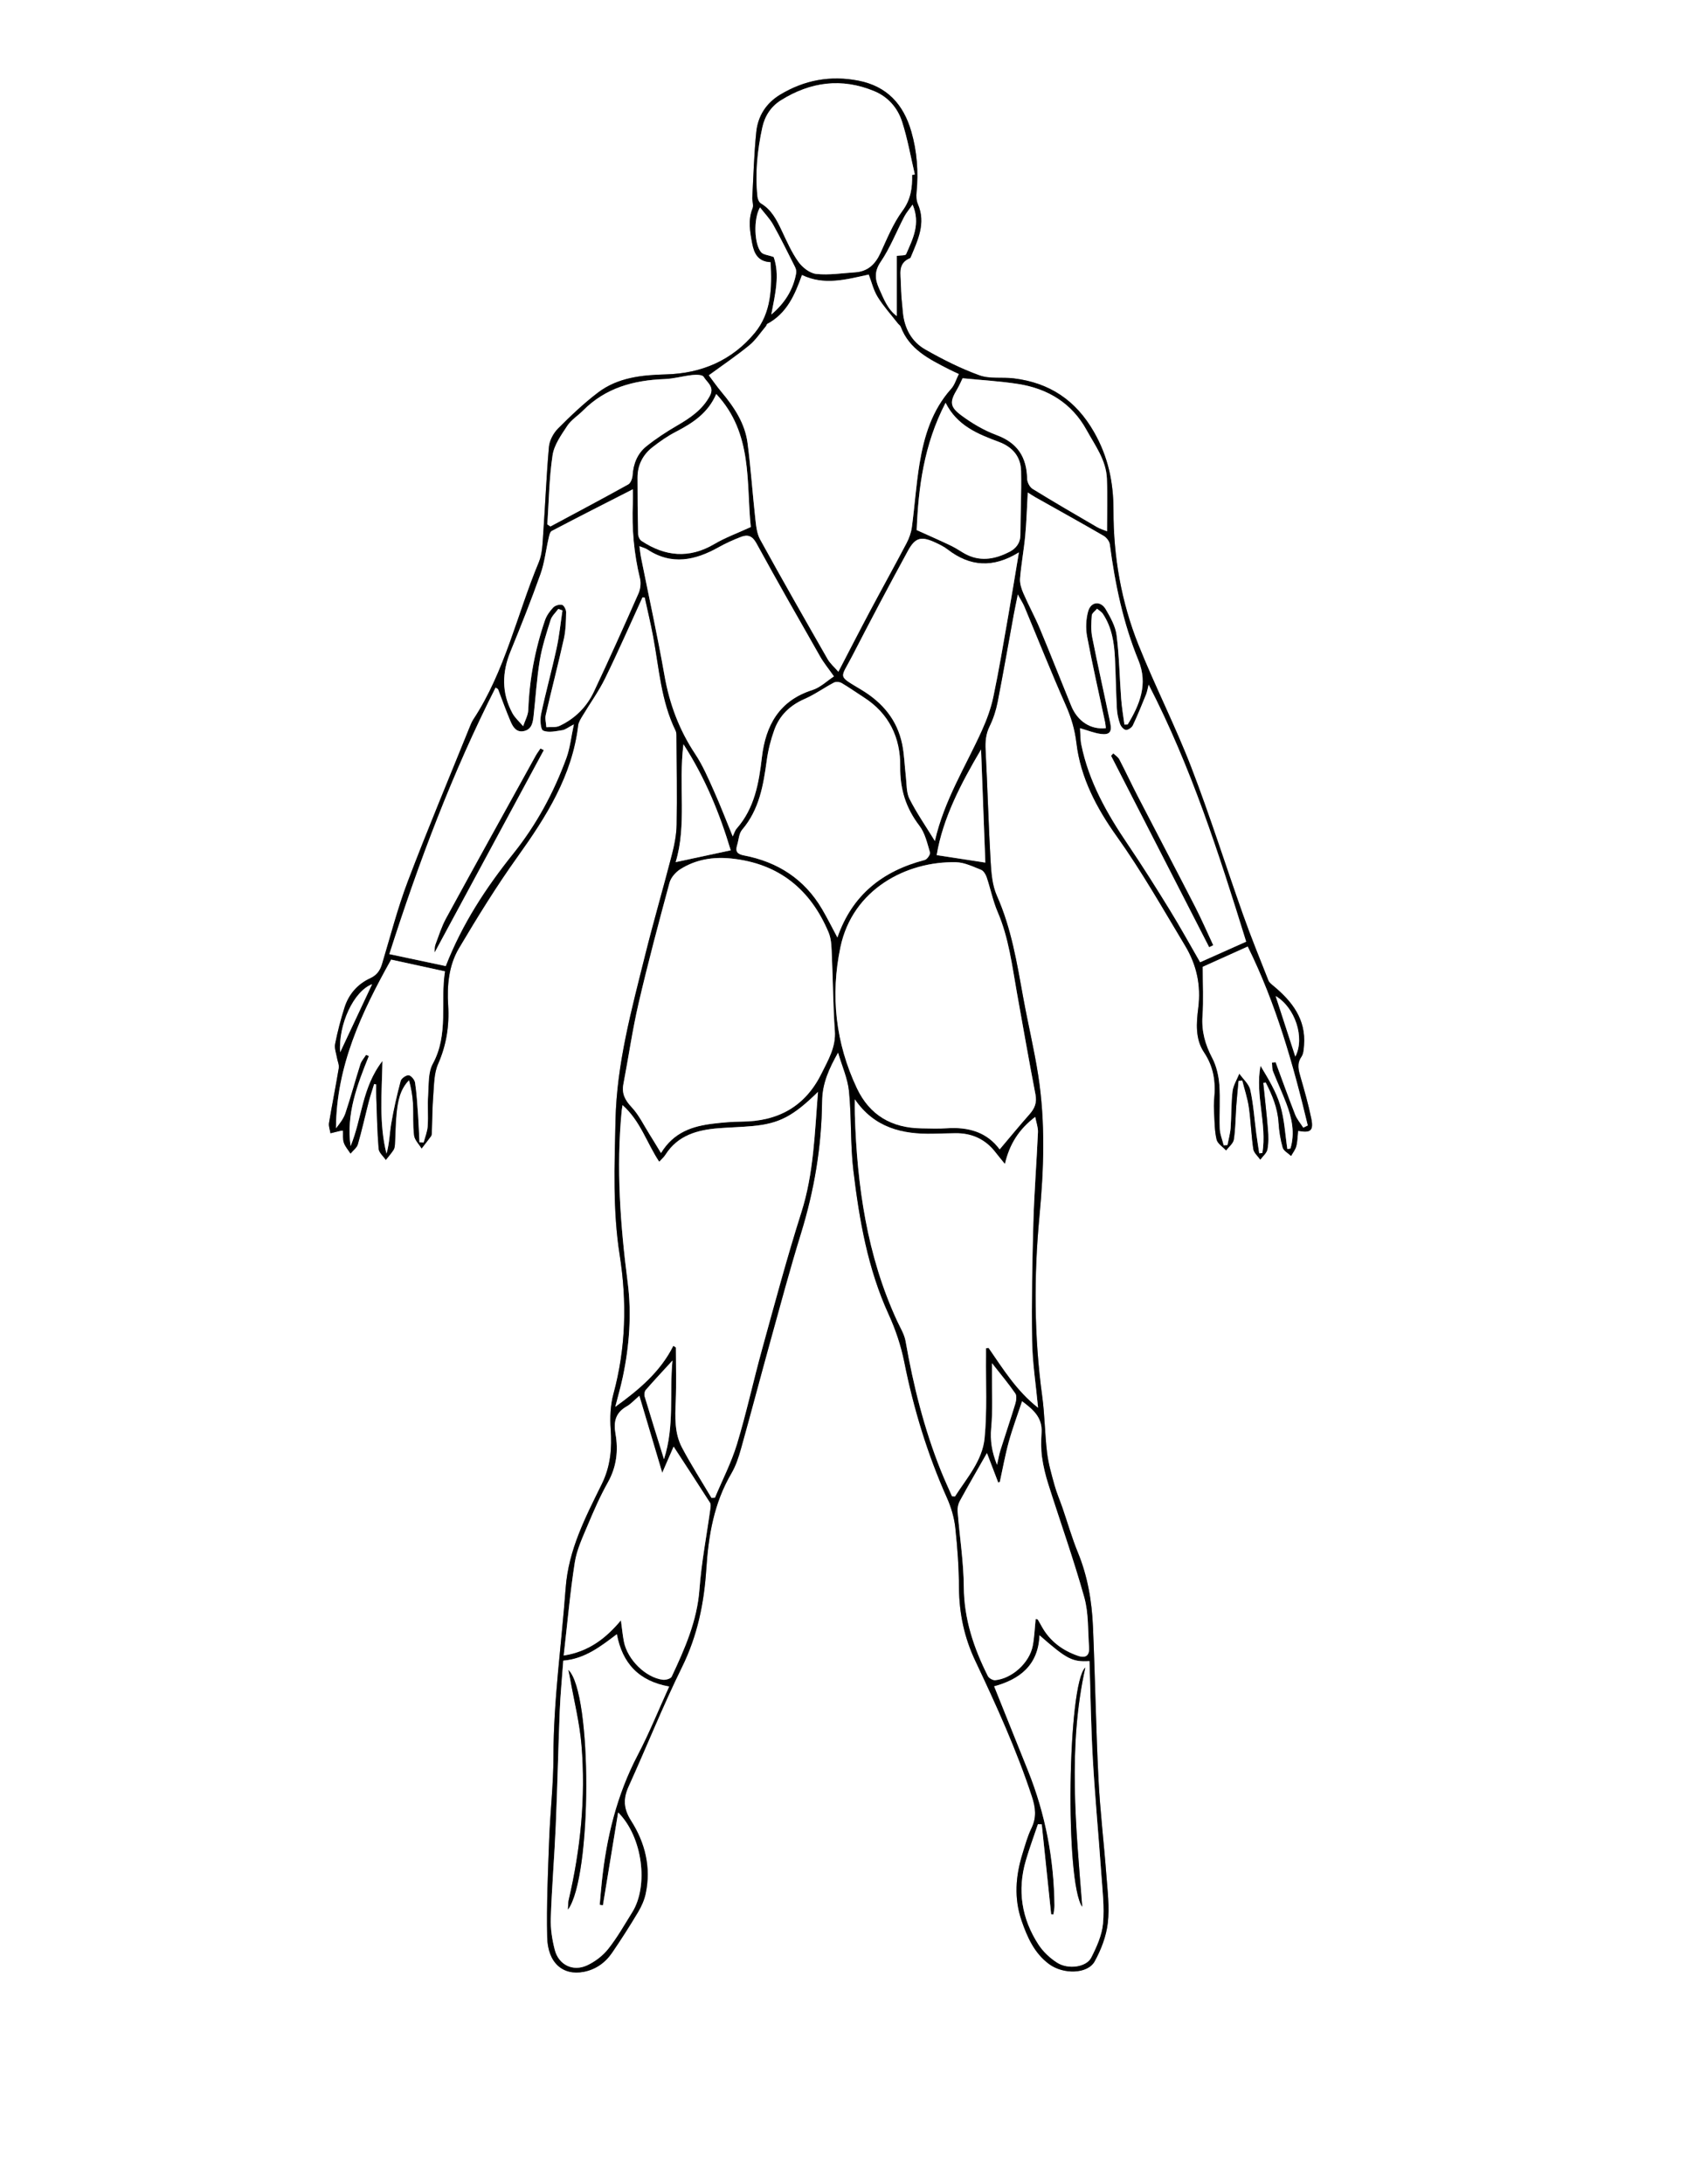 <?xml version="1.0" encoding="utf-8"?>
<!-- Generator: Adobe Illustrator 16.0.0, SVG Export Plug-In . SVG Version: 6.00 Build 0)  -->
<!DOCTYPE svg PUBLIC "-//W3C//DTD SVG 1.1//EN" "http://www.w3.org/Graphics/SVG/1.1/DTD/svg11.dtd">
<svg version="1.1" id="Layer_1" xmlns="http://www.w3.org/2000/svg" xmlns:xlink="http://www.w3.org/1999/xlink" x="0px" y="0px"
	 width="612px" height="792px" viewBox="0 0 612 792" enable-background="new 0 0 612 792" xml:space="preserve">
<rect x="0" y="0" width="612" height="792" fill="#808080" stroke="none"/>
<g>
	<g>
		<path fill="#FFFFFF" d="M639.277,996.364c-221.666,0-443.332,0-664.997,0c0-399.441,0-798.883,0-1198.325
			c221.666,0,443.331,0,664.997,0C639.277,197.481,639.277,596.923,639.277,996.364z M233.056,216.567
			c0.282,0.02,0.563,0.04,0.846,0.06c1.026,4.724,2.167,9.427,3.056,14.177c2.149,11.5,2.851,23.337,8.121,34.098
			c0.272,0.558,0.314,1.271,0.318,1.914c0.062,10.745,0.242,21.492,0.06,32.233c-0.062,3.61-0.781,7.277-1.688,10.792
			c-3.145,12.2-6.692,24.299-9.734,36.523c-4.913,19.741-10.319,39.367-10.757,59.973c-0.347,16.294-1.023,32.545,1.523,48.74
			c2.663,16.922,2.266,33.694-2.263,50.353c-1.104,4.063-1.291,8.551-1,12.78c0.477,6.975-0.016,13.414-3.228,19.941
			c-5.883,11.952-12.074,23.751-13.101,37.646c-1.509,20.425-4.427,40.729-4.442,61.285c-0.008,10.061-1.185,20.114-1.558,30.182
			c-0.435,11.713-0.964,23.445-0.705,35.154c0.205,9.301,5.641,14.024,13.253,12.573c4.304-0.821,7.789-3.278,10.247-6.864
			c3.312-4.833,6.47-9.781,9.476-14.811c1.23-2.06,2.255-4.38,2.75-6.714c2.015-9.486-0.224-18.408-5.274-26.335
			c-2.809-4.405-2.969-8.021-0.919-12.533c6.539-14.396,12.398-29.119,19.389-43.287c5.583-11.317,7.996-23.156,8.789-35.489
			c0.783-12.168,2.769-23.936,9.081-34.67c1.604-2.729,2.639-5.871,3.499-8.945c3.666-13.094,7.114-26.248,10.745-39.352
			c3.573-12.896,7.025-25.83,10.978-38.609c4.847-15.671,7.553-31.656,7.689-48.013c0.056-6.525,2.541-11.935,5.825-17.755
			c1.433,4.908,3.498,9.426,3.96,14.104c0.948,9.575,0.451,19.307,1.604,28.845c2.149,17.809,5.194,35.455,12.776,52.019
			c2.514,5.487,4.491,11.374,5.674,17.286c3.399,17.009,8.416,33.439,15.49,49.282c1.514,3.386,2.618,7.124,3.023,10.798
			c0.801,7.258,1.286,14.581,1.34,21.882c0.068,9.262,1.944,18.014,5.888,26.346c7.621,16.104,15.001,32.3,20.579,49.269
			c1.304,3.961,1.733,7.531-0.161,11.434c-1.438,2.964-2.315,6.215-3.299,9.383c-2.481,8.015-3.092,16.104-0.311,24.163
			c2.072,6.008,4.628,11.805,9.961,15.749c5.185,3.836,14.002,3.641,16.547-0.966c2.346-4.243,4.208-9.119,4.765-13.894
			c0.672-5.762-0.091-11.721-0.528-17.571c-0.869-11.594-2.276-23.155-2.854-34.761c-0.912-18.369-1.209-36.77-1.997-55.146
			c-0.395-9.207-1.912-18.23-5.461-26.875c-2.178-5.303-3.753-10.853-5.626-16.281c-0.935-2.71-2.099-5.354-2.858-8.108
			c-1.072-3.892-2.219-7.814-2.702-11.8c-0.826-6.806-0.836-13.712-1.764-20.497c-2.966-21.741-3.042-43.534-0.995-65.304
			c1.604-17.056,2.189-34.05-0.444-51c-1.461-9.395-3.701-18.665-5.408-28.024c-2.302-12.624-4.306-25.264-9.61-37.167
			c-1.696-3.809-2.025-8.388-2.271-12.655c-0.769-13.382-1.104-26.79-1.823-40.176c-0.166-3.077,0.074-5.793,1.462-8.619
			c1.349-2.744,2.316-5.768,2.906-8.776c2.067-10.528,3.893-21.104,5.826-31.659c0.397-2.174,0.87-4.333,1.494-7.415
			c1.155,2.099,1.9,3.202,2.404,4.405c4.994,11.935,9.768,23.968,15.012,35.792c1.978,4.459,3.284,8.802,3.862,13.705
			c1.484,12.613,7.398,23.747,14.594,33.815c9.108,12.75,16.767,26.31,24.813,39.676c4.255,7.068,5.819,14.444,4.797,22.564
			c-0.697,5.532-1.15,11.305,2.103,16.154c3.513,5.235,4.29,10.752,3.689,16.755c-0.176,1.756-0.141,3.549-0.038,5.314
			c0.187,3.199,0.157,6.472,0.897,9.55c0.36,1.502,2.251,2.636,3.448,3.937c0.972-1.313,2.581-2.529,2.794-3.955
			c0.601-4.029,0.598-8.146,0.892-12.227c0.22-3.025,0.531-6.043,0.803-9.065c0.465-0.044,0.931-0.09,1.395-0.135
			c0.813,3.231,1.897,6.422,2.371,9.703c0.724,5.035,0.868,10.153,1.608,15.187c0.201,1.371,1.655,2.559,2.535,3.83
			c0.896-1.229,2.31-2.354,2.568-3.705c0.452-2.346,0.385-4.844,0.19-7.25c-0.453-5.637-1.111-11.258-1.688-16.885
			c0.305-0.059,0.607-0.116,0.913-0.174c2.346,4.563,4.293,9.227,4.642,14.53c0.202,3.064,0.674,6.166,1.515,9.109
			c0.345,1.207,1.983,2.043,3.033,3.045c0.648-1.184,1.563-2.301,1.884-3.567c0.451-1.787,0.464-3.687,0.664-5.55
			c4.573,0.859,5.673-0.045,4.763-4.516c-1.016-4.979-2.42-9.883-3.827-14.771c-0.747-2.594-1.517-4.967,0.254-7.547
			c0.75-1.093,0.834-2.738,0.948-4.155c0.758-9.416-4.285-15.889-11.013-21.496c-0.709-0.59-1.578-1.212-1.896-2.01
			c-3.134-7.913-6.345-15.803-9.192-23.822c-6.328-17.819-12.008-35.882-18.811-53.516c-5.796-15.022-13.169-29.431-19.152-44.388
			c-6.222-15.553-9.085-31.974-9.055-48.701c0.019-10.248-1.935-19.5-7.092-28.509c-6.603-11.533-16.146-17.815-29.05-19.404
			c-4.161-0.512-8.691,0.269-12.489-1.104c-6.799-2.46-13.356-5.775-19.66-9.358c-4.954-2.816-7.568-7.673-8.13-13.432
			c-0.333-3.414-0.688-6.841-0.722-10.265c-0.035-3.492-1.308-7.565,3.338-9.466c0.089-0.037,0.163-0.159,0.204-0.257
			c2.592-6.226,5.672-12.356,2.61-19.394c-0.535-1.23-0.582-2.799-0.45-4.173c0.716-7.477,0.178-14.83-1.9-22.05
			c-2.834-9.845-8.786-16.432-19.199-18.456c-10.141-1.972-19.582-0.227-28.385,5.083c-5.087,3.069-8.061,7.755-8.654,13.511
			c-0.813,7.905-1.023,15.874-1.444,23.817c-0.069,1.295,0.549,2.777,0.105,3.873c-1.728,4.284-0.932,8.509-0.136,12.752
			c0.674,3.591,2.113,6.586,6.693,6.768c0.536,9.276,0.279,18.389-5.786,25.705c-8.232,9.929-19.287,14.671-32.219,15.002
			c-8.722,0.224-17.418,1.113-24.611,6.569c-5.182,3.929-9.942,8.467-14.536,13.086c-1.667,1.675-3.075,4.304-3.282,6.616
			c-0.936,10.455-1.327,20.957-2.075,31.43c-0.25,3.506-0.287,7.268-1.603,10.419c-7.922,18.969-12.22,39.458-23.712,56.936
			c-0.603,0.915-1.018,1.965-1.431,2.989c-7.5,18.564-15.257,37.033-22.366,55.746c-3.725,9.801-6.344,20.024-9.375,30.083
			c-0.717,2.375-1.957,4.022-4.259,5.083c-4.667,2.151-7.827,5.826-9.363,10.682c-1.363,4.309-2.511,8.708-3.389,13.138
			c-0.315,1.595,0.41,3.403,0.695,5.108c0.202,1.209,0.826,2.468,0.638,3.603c-1.099,6.658-2.44,13.273-3.546,19.932
			c-0.196,1.188,0.334,2.494,0.53,3.745c1.208-0.301,2.415-0.608,3.627-0.896c0.277-0.065,0.572-0.055,0.925-0.082
			c0.072,1.544-0.156,3.078,0.287,4.385c0.485,1.43,1.593,2.646,2.43,3.957c0.915-1.116,2.292-2.1,2.661-3.375
			c1.479-5.096,2.609-10.289,3.938-15.43c0.56-2.166,1.29-4.29,1.941-6.431c0.269,0.052,0.536,0.104,0.806,0.156
			c0,1.591-0.049,3.184,0.009,4.773c0.226,6.195,0.333,12.401,0.85,18.574c0.118,1.408,1.695,2.696,2.601,4.041
			c0.953-1.214,1.997-2.369,2.819-3.664c0.39-0.609,0.453-1.482,0.497-2.246c0.208-3.646,0.194-7.31,0.574-10.934
			c0.454-4.328,1.147-8.652,4.54-12.113c0.782,2.838,1.276,5.644,1.438,8.468c0.223,3.865-0.075,7.779,0.396,11.604
			c0.206,1.665,1.771,3.163,2.72,4.737c1.146-1.483,2.319-2.947,3.417-4.465c0.237-0.328,0.27-0.851,0.286-1.286
			c0.172-4.524,0.165-9.063,0.527-13.571c0.306-3.81,0.25-7.929,1.736-11.304c3.044-6.915,4.125-13.905,3.666-21.343
			c-0.443-7.173,0.219-14.425,3.897-20.628c6.704-11.302,13.63-22.525,21.273-33.202c10.412-14.545,19.813-29.359,21.985-47.638
			c0.146-1.219,0.942-2.408,1.603-3.51c2.704-4.519,5.835-8.821,8.143-13.53C224.231,236.282,228.556,226.381,233.056,216.567z"/>
		<path d="M233.056,216.567c-4.5,9.814-8.824,19.715-13.575,29.407c-2.308,4.709-5.438,9.011-8.143,13.53
			c-0.66,1.103-1.457,2.291-1.603,3.51c-2.173,18.279-11.573,33.093-21.985,47.638c-7.644,10.676-14.569,21.9-21.273,33.202
			c-3.679,6.203-4.341,13.455-3.897,20.628c0.459,7.438-0.622,14.429-3.666,21.343c-1.486,3.375-1.432,7.494-1.736,11.304
			c-0.362,4.51-0.354,9.047-0.527,13.571c-0.017,0.437-0.049,0.958-0.285,1.286c-1.099,1.518-2.271,2.98-3.418,4.465
			c-0.948-1.574-2.515-3.072-2.72-4.737c-0.473-3.825-0.175-7.737-0.396-11.604c-0.163-2.824-0.656-5.63-1.438-8.468
			c-3.393,3.461-4.086,7.785-4.54,12.113c-0.38,3.624-0.365,7.288-0.574,10.934c-0.044,0.764-0.107,1.637-0.496,2.246
			c-0.824,1.295-1.867,2.45-2.82,3.664c-0.905-1.345-2.482-2.633-2.601-4.041c-0.517-6.173-0.624-12.379-0.85-18.574
			c-0.058-1.589-0.009-3.183-0.009-4.773c-0.27-0.052-0.537-0.104-0.806-0.156c-0.651,2.143-1.382,4.265-1.941,6.431
			c-1.328,5.141-2.459,10.334-3.938,15.43c-0.368,1.275-1.747,2.259-2.66,3.375c-0.838-1.311-1.945-2.527-2.431-3.957
			c-0.443-1.307-0.214-2.841-0.287-4.385c-0.353,0.027-0.647,0.017-0.925,0.082c-1.212,0.287-2.418,0.596-3.627,0.896
			c-0.195-1.251-0.727-2.559-0.53-3.745c1.105-6.656,2.447-13.273,3.546-19.932c0.188-1.135-0.436-2.394-0.638-3.603
			c-0.286-1.706-1.011-3.513-0.695-5.108c0.879-4.431,2.025-8.829,3.389-13.138c1.536-4.856,4.696-8.531,9.363-10.682
			c2.303-1.061,3.543-2.708,4.259-5.083c3.031-10.059,5.651-20.282,9.375-30.083c7.108-18.713,14.865-37.182,22.366-55.746
			c0.414-1.024,0.829-2.074,1.431-2.989c11.493-17.479,15.79-37.967,23.712-56.936c1.315-3.151,1.352-6.913,1.603-10.419
			c0.748-10.474,1.14-20.976,2.075-31.43c0.208-2.313,1.616-4.94,3.282-6.616c4.594-4.619,9.354-9.157,14.536-13.086
			c7.193-5.456,15.89-6.345,24.611-6.569c12.932-0.332,23.985-5.073,32.219-15.002c6.065-7.316,6.322-16.429,5.786-25.705
			c-4.581-0.181-6.02-3.176-6.693-6.768c-0.796-4.243-1.592-8.468,0.136-12.752c0.442-1.096-0.175-2.578-0.105-3.873
			c0.42-7.943,0.63-15.912,1.444-23.817c0.594-5.756,3.567-10.442,8.654-13.511c8.803-5.31,18.244-7.055,28.385-5.083
			c10.413,2.024,16.365,8.611,19.199,18.456c2.078,7.22,2.616,14.573,1.9,22.05c-0.132,1.374-0.085,2.942,0.45,4.173
			c3.062,7.037-0.02,13.167-2.61,19.394c-0.041,0.099-0.115,0.22-0.204,0.257c-4.646,1.901-3.373,5.974-3.338,9.466
			c0.033,3.424,0.389,6.851,0.722,10.265c0.562,5.759,3.176,10.615,8.13,13.432c6.304,3.583,12.861,6.898,19.66,9.358
			c3.798,1.373,8.328,0.592,12.489,1.104c12.903,1.589,22.447,7.872,29.05,19.404c5.157,9.01,7.109,18.261,7.092,28.509
			c-0.03,16.727,2.833,33.148,9.055,48.701c5.983,14.957,13.356,29.366,19.152,44.388c6.803,17.633,12.481,35.696,18.811,53.516
			c2.849,8.019,6.06,15.909,9.192,23.822c0.316,0.797,1.188,1.419,1.896,2.01c6.728,5.607,11.771,12.08,11.013,21.496
			c-0.114,1.417-0.198,3.062-0.948,4.155c-1.771,2.58-1.001,4.953-0.254,7.547c1.407,4.888,2.813,9.793,3.827,14.771
			c0.91,4.471-0.188,5.375-4.763,4.516c-0.2,1.863-0.213,3.763-0.664,5.55c-0.319,1.269-1.234,2.386-1.884,3.568
			c-1.05-1.003-2.688-1.839-3.033-3.046c-0.841-2.943-1.313-6.045-1.515-9.109c-0.349-5.304-2.296-9.967-4.642-14.53
			c-0.305,0.058-0.608,0.115-0.913,0.174c0.575,5.627,1.233,11.249,1.688,16.886c0.193,2.405,0.262,4.903-0.19,7.25
			c-0.26,1.35-1.674,2.477-2.568,3.704c-0.88-1.271-2.334-2.459-2.535-3.83c-0.74-5.032-0.886-10.15-1.608-15.186
			c-0.474-3.281-1.56-6.472-2.371-9.704c-0.464,0.044-0.929,0.09-1.395,0.135c-0.271,3.022-0.583,6.04-0.803,9.065
			c-0.294,4.079-0.291,8.196-0.892,12.227c-0.213,1.426-1.822,2.643-2.794,3.955c-1.197-1.301-3.087-2.435-3.448-3.937
			c-0.74-3.078-0.712-6.351-0.897-9.55c-0.103-1.768-0.138-3.559,0.038-5.314c0.601-6.002-0.178-11.52-3.689-16.755
			c-3.253-4.849-2.8-10.623-2.103-16.154c1.022-8.12-0.542-15.496-4.797-22.564c-8.047-13.366-15.704-26.926-24.813-39.676
			c-7.194-10.069-13.108-21.203-14.594-33.815c-0.577-4.903-1.886-9.246-3.862-13.705c-5.244-11.824-10.018-23.856-15.012-35.792
			c-0.504-1.203-1.249-2.306-2.404-4.405c-0.624,3.082-1.097,5.241-1.494,7.415c-1.935,10.555-3.759,21.13-5.826,31.659
			c-0.59,3.008-1.559,6.032-2.906,8.776c-1.388,2.825-1.628,5.542-1.462,8.619c0.721,13.386,1.057,26.793,1.823,40.176
			c0.244,4.267,0.573,8.846,2.271,12.655c5.306,11.903,7.31,24.543,9.61,37.167c1.707,9.359,3.947,18.629,5.408,28.024
			c2.635,16.951,2.048,33.945,0.444,51c-2.047,21.77-1.971,43.563,0.995,65.304c0.928,6.785,0.938,13.691,1.764,20.497
			c0.483,3.984,1.63,7.908,2.702,11.8c0.761,2.756,1.925,5.398,2.858,8.108c1.873,5.43,3.448,10.979,5.626,16.281
			c3.549,8.645,5.066,17.668,5.461,26.875c0.788,18.377,1.085,36.776,1.997,55.146c0.576,11.604,1.983,23.167,2.854,34.761
			c0.438,5.852,1.201,11.811,0.528,17.571c-0.557,4.773-2.419,9.649-4.765,13.894c-2.545,4.605-11.362,4.802-16.547,0.966
			c-5.333-3.944-7.889-9.741-9.961-15.749c-2.781-8.061-2.172-16.148,0.311-24.163c0.982-3.168,1.86-6.419,3.3-9.383
			c1.895-3.901,1.464-7.473,0.16-11.434c-5.578-16.969-12.958-33.163-20.579-49.269c-3.942-8.332-5.818-17.084-5.888-26.346
			c-0.054-7.301-0.539-14.624-1.34-21.882c-0.405-3.675-1.511-7.412-3.023-10.798c-7.074-15.843-12.091-32.273-15.49-49.282
			c-1.183-5.912-3.16-11.799-5.674-17.286c-7.581-16.563-10.627-34.21-12.776-52.019c-1.152-9.538-0.655-19.271-1.604-28.845
			c-0.463-4.678-2.527-9.196-3.96-14.104c-3.284,5.82-5.77,11.229-5.825,17.755c-0.138,16.356-2.844,32.342-7.689,48.013
			c-3.952,12.779-7.404,25.715-10.978,38.609c-3.631,13.104-7.079,26.258-10.745,39.352c-0.86,3.074-1.895,6.217-3.499,8.945
			c-6.313,10.734-8.298,22.502-9.081,34.67c-0.793,12.333-3.206,24.172-8.789,35.489c-6.99,14.168-12.851,28.891-19.389,43.287
			c-2.05,4.513-1.89,8.128,0.919,12.533c5.051,7.927,7.289,16.849,5.274,26.335c-0.495,2.334-1.521,4.654-2.75,6.714
			c-3.006,5.028-6.164,9.978-9.476,14.811c-2.458,3.586-5.943,6.043-10.247,6.864c-7.612,1.451-13.048-3.272-13.253-12.573
			c-0.259-11.709,0.271-23.441,0.705-35.154c0.374-10.066,1.55-20.121,1.558-30.182c0.017-20.558,2.934-40.86,4.442-61.285
			c1.025-13.896,7.218-25.694,13.101-37.646c3.211-6.527,3.704-12.968,3.228-19.941c-0.29-4.229-0.104-8.717,1-12.78
			c4.528-16.657,4.926-33.431,2.263-50.353c-2.547-16.195-1.87-32.446-1.523-48.74c0.438-20.605,5.844-40.232,10.757-59.973
			c3.042-12.225,6.591-24.323,9.734-36.523c0.906-3.515,1.626-7.182,1.688-10.792c0.183-10.741,0.001-21.488-0.06-32.233
			c-0.004-0.642-0.045-1.356-0.318-1.914c-5.271-10.761-5.972-22.598-8.121-34.098c-0.889-4.75-2.029-9.453-3.056-14.177
			C233.619,216.606,233.337,216.586,233.056,216.567z M257.144,136.084c1.385,1.829,2.948,4.08,4.701,6.173
			c4.541,5.426,8.425,11.267,9.353,18.4c1.184,9.097,1.8,18.265,2.81,27.386c0.285,2.574,0.546,5.391,1.752,7.583
			c8,14.538,16.225,28.954,24.47,43.356c0.923,1.613,2.434,2.89,3.91,4.598c3.963-7.615,7.536-14.603,11.222-21.529
			c4.466-8.388,9.083-16.695,13.508-25.104c0.944-1.795,1.668-3.834,1.938-5.837c1.024-7.66,1.524-15.399,2.782-23.018
			c1.634-9.903,4.511-19.386,11.478-27.137c1.259-1.4,1.809-3.44,2.756-5.326c-1.453-0.69-2.555-1.175-3.622-1.725
			c-7.113-3.661-14.364-7.165-17.45-15.406c-0.177-0.47-0.717-0.795-1.048-1.219c-2.477-3.179-5.214-6.198-7.321-9.605
			c-1.521-2.458-2.2-5.436-3.228-8.109c-8.194,1.787-16.15,4.052-24.221,0.159c-2.544,7.197-5.492,13.939-12.571,17.725
			c-0.245,0.131-0.288,0.596-0.5,0.844c-1.99,2.35-3.714,5.032-6.06,6.953C267.206,129.005,262.263,132.339,257.144,136.084z
			 M244.265,487.987c0.313,0.212,0.626,0.424,0.94,0.635c0,6.475,0.208,12.958-0.063,19.421c-0.243,5.809-0.494,11.637,2.281,16.879
			c3.288,6.209,7.093,12.146,10.674,18.199c0.424-0.023,0.849-0.048,1.273-0.071c2.708-6.474,5.975-12.776,8-19.458
			c3.423-11.296,5.916-22.87,9.063-34.254c4.594-16.617,9.036-33.292,14.266-49.713c4.531-14.23,4.836-28.855,6.049-43.706
			c-8.979,8.813-14.012,11.478-23.676,12.39c-4.074,0.385-8.176,0.471-12.257,0.785c-7.754,0.6-14.879,2.497-19.417,9.639
			c-0.563,0.886-1.404,1.596-2.25,2.533c-4.515-6.771-6.794-14.774-13.301-20.537c-0.16,1.02-0.267,1.53-0.316,2.049
			c-2.021,20.842-0.49,41.519,2.177,62.23c1.47,11.416,0.626,22.979-1.777,34.317c-0.769,3.628-1.809,7.2-2.725,10.797
			C231.703,503.977,239.524,497.481,244.265,487.987z M239.79,418.093c4.655-7.631,11.529-9.782,18.998-10.663
			c3.405-0.402,6.845-0.705,10.271-0.729c13.115-0.091,22.99-5.394,28.933-17.401c2.447-4.944,5.293-9.589,4.859-15.568
			c-0.64-8.81-0.638-17.663-1.055-26.491c-0.145-3.069-0.059-6.395-1.207-9.13c-6.576-15.653-18.115-25.041-35.33-26.81
			c-6.571-0.675-12.857,0.341-18.461,3.885c-1.691,1.069-3.408,3.02-3.915,4.892c-3.93,14.508-7.803,29.042-11.208,43.68
			c-2.249,9.671-3.648,19.539-5.518,29.3c-0.666,3.475,0.565,5.839,2.982,8.413c2.676,2.851,4.429,6.571,6.555,9.933
			C236.919,413.333,238.085,415.301,239.79,418.093z M310.104,398.617c0,1.844-0.051,3.689,0.008,5.531
			c0.821,25.853,4.379,51.143,15.383,74.905c1.104,2.386,2.592,4.741,3.031,7.264c2.805,16.06,6.735,31.793,12.806,46.949
			c1.253,3.128,2.682,6.187,4.028,9.276c0.361,0.024,0.723,0.05,1.083,0.074c4.287-6.689,9.949-12.976,10.74-21.149
			c0.954-9.857,0.413-19.861,0.518-29.805c0.01-0.92,0.001-1.842,0.001-2.764c0.308-0.053,0.614-0.104,0.922-0.156
			c5.283,7.646,10.189,15.617,17.961,21.701c-0.794-8.434-2.047-16.337-2.17-24.26c-0.224-14.271,0.055-28.559,0.457-42.829
			c0.311-10.943,1.188-21.87,1.672-32.813c0.075-1.73-0.608-3.498-0.998-5.544c-5.842,4.454-9.291,9.772-10.988,17.068
			c-1.554-1.915-2.467-2.979-3.315-4.095c-3.691-4.848-8.612-7.134-14.665-7.057c-2.657,0.034-5.314,0.118-7.974,0.182
			C327.277,411.369,317.171,408.93,310.104,398.617z M362.65,416.771c3.748-4.431,7.218-8.668,10.849-12.764
			c1.866-2.105,2.705-4.189,2.144-7.117c-2.358-12.269-4.519-24.576-6.722-36.874c-1.774-9.899-2.956-19.909-6.992-29.305
			c-1.731-4.03-2.584-8.429-3.994-12.606c-0.352-1.038-1.131-2.344-2.04-2.704c-2.941-1.164-6.019-2.685-9.071-2.754
			c-17.882-0.411-37.501,9.716-41.935,30.79c-3.684,17.499-1.759,34.783,5.975,51.152c4.646,9.833,12.655,14.396,23.358,14.557
			c3.102,0.045,6.217,0.174,9.306-0.033C351.307,408.592,358.033,410.503,362.65,416.771z M302.533,245.264
			c-2.001-2.852-3.703-4.91-5.005-7.194c-7.785-13.647-15.578-27.293-23.118-41.076c-1.456-2.66-3.117-3.261-5.539-2.333
			c-2.769,1.061-5.504,2.283-8.088,3.731c-8.541,4.788-17.099,6.707-25.963,0.833c-0.695-0.461-1.572-0.649-2.851-1.158
			c0.243,1.705,0.364,2.989,0.616,4.247c2.843,14.202,5.971,28.354,8.476,42.614c1.814,10.326,5.339,19.751,11.15,28.488
			c2.732,4.11,4.713,8.757,6.746,13.289c2.424,5.402,4.539,10.943,6.853,16.58c0.538-1.098,0.807-2.133,1.437-2.852
			c6.495-7.403,8.056-16.468,9.146-25.822c1.351-11.59,6.291-20.588,18.342-24.411C297.596,249.292,299.991,246.918,302.533,245.264
			z M369.628,200.3c-9.375,5.791-17.771,5.184-25.86-1.059c-1.299-1.003-2.821-1.756-4.319-2.455
			c-5.179-2.415-7.366-2.002-10.057,2.92c-6.892,12.611-13.606,25.323-20.188,38.099c-4.382,8.508-5.575,6.939,3.416,12.393
			c7.6,4.608,12.841,10.849,14.662,19.584c0.808,3.865,0.87,7.881,1.347,11.819c0.326,2.719,0.136,5.749,1.311,8.065
			c2.607,5.147,5.928,9.933,9.216,15.285c3.338-14.73,11.121-26.989,17.037-40.063c1.761-3.892,3.28-7.997,4.159-12.164
			c2.03-9.624,3.641-19.337,5.346-29.027C367.031,216.109,368.254,208.502,369.628,200.3z M303.789,339.939
			c5.338-15.458,16.405-24.137,31.682-28.108c0.857-0.223,2.11-2.03,1.905-2.719c-0.997-3.33-1.798-7.013-3.835-9.677
			c-4.942-6.462-7.064-13.29-6.971-21.525c0.118-10.336-4.018-19.17-13.159-25.01c-2.701-1.727-5.316-3.599-8.082-5.217
			c-0.738-0.433-2.077-0.555-2.804-0.175c-3.594,1.885-6.93,4.317-10.629,5.932c-5.304,2.315-9.104,5.942-11.021,11.289
			c-1.258,3.509-2.202,7.204-2.704,10.894c-1.232,9.064-2.696,17.924-8.948,25.247c-1.17,1.371-1.23,3.688-1.807,5.568
			c-0.696,2.271-0.063,3.265,2.492,3.752c12.245,2.336,21.938,8.581,28.336,19.475C300.131,332.871,301.787,336.211,303.789,339.939
			z M204.495,600.309c8.958-1.409,15.208-6.125,20.752-12.768c0.433,3.125,0.641,5.441,1.087,7.712
			c1.284,6.53,7.877,13.053,14.123,13.832c1.042,0.13,2.86-0.377,3.207-1.113c4.749-10.109,9.237-20.228,10.082-31.708
			c0.719-9.78,2.612-19.477,3.956-29.214c0.098-0.71,0.209-1.624-0.133-2.157c-4.416-6.909-8.912-13.769-13.198-20.349
			c-1.136,2.612-2.458,5.658-4.125,9.49c-2.921-9.825-5.542-18.638-8.302-27.912c-1.881,1.602-3.075,2.974-4.567,3.821
			c-4.044,2.295-4.869,5.525-4.091,9.939c1.073,6.104,0.399,12.016-2.772,17.66c-2.811,4.999-5.125,10.302-7.349,15.6
			c-1.833,4.368-3.932,8.813-4.651,13.422C206.807,577.486,205.848,588.525,204.495,600.309z M330.887,63.452
			c0.329-0.068,0.658-0.135,0.985-0.203c-1.511-6.411-2.63-12.95-4.655-19.194c-1.6-4.927-5.041-8.909-10.018-10.981
			c-11.844-4.931-23.165-3.414-33.889,3.284c-3.629,2.266-5.862,5.715-6.769,9.885c-1.795,8.261-2.654,16.61-1.751,25.06
			c0.092,0.864,0.561,2.039,1.229,2.433c3.87,2.282,5.729,5.979,7.549,9.821c1.844,3.891,3.586,7.914,6.067,11.385
			c1.453,2.035,4.151,4.149,6.479,4.389c4.633,0.478,9.401-0.28,14.108-0.59c4.598-0.303,7.313-2.935,9.188-7.024
			c2.394-5.218,4.597-10.683,7.959-15.247C330.412,72.338,330.982,68.134,330.887,63.452z M204.345,602.159
			c-0.451,6.215-1.041,12.159-1.281,18.118c-0.559,13.828-0.843,27.667-1.438,41.491c-0.486,11.269-1.437,22.518-1.813,33.785
			c-0.127,3.813,0.482,7.765,1.448,11.473c1.418,5.443,6.567,7.984,11.681,5.636c2.896-1.33,5.729-3.491,7.705-5.98
			c3.282-4.133,5.9-8.8,8.712-13.296c5.976-9.556,3.802-27.31-5.116-36.188c-1.913,11.668-3.717,22.665-5.52,33.662
			c-0.388-0.058-0.776-0.112-1.164-0.169c0.252-2.783,0.47-5.57,0.763-8.351c1.695-16.058,5.422-31.489,13.007-45.937
			c4.194-7.988,7.572-16.406,11.424-24.861c-11.037-1.962-17.009-8.466-18.978-18.973
			C217.802,597.091,212.199,601.479,204.345,602.159z M358.038,526.881c-3.44,6.043-6.71,11.664-9.828,17.367
			c-0.595,1.086-0.914,2.521-0.816,3.754c0.724,9.141,2.188,18.266,2.252,27.404c0.081,11.675,3.618,22.17,8.73,32.339
			c0.395,0.783,1.831,1.589,2.694,1.501c6.141-0.625,12.416-6.346,13.583-12.449c0.608-3.188,0.722-6.473,1.062-9.739
			c0.378,0.086,0.688,0.064,0.764,0.188c0.513,0.832,0.981,1.689,1.455,2.546c2.934,5.306,7.505,8.665,13.102,10.606
			c2.885,1,4.258-0.115,4.045-3.078c-0.434-6.067-0.13-12.375-1.74-18.133c-3.857-13.784-8.696-27.293-13.026-40.948
			c-1.021-3.228-1.849-6.562-2.304-9.907c-0.4-2.94-0.33-5.979-0.156-8.956c0.323-5.539-3.251-8.386-7.065-11.277
			c-1.681,5.063-3.471,9.814-4.815,14.689c-1.322,4.793-2.192,9.709-3.262,14.571c-0.194,0.07-0.39,0.143-0.584,0.214
			C360.819,534.156,359.515,530.74,358.038,526.881z M180.665,249.884c-0.291-0.189-0.582-0.377-0.873-0.566
			c-15.675,30.918-27.85,63.242-38.547,96.648c7.425,1.574,14.04,2.976,20.456,4.336c5.978-15.345,14.608-28.443,24.452-40.731
			c8.409-10.496,14.685-22.101,19.292-34.63c1.352-3.673,1.747-7.697,2.734-12.271c-2.044,1.057-3.07,1.931-4.2,2.099
			c-2.324,0.345-5.007,0.998-6.932,0.146c-0.975-0.432-1.179-3.983-0.77-5.919c1.693-7.996,3.892-15.883,5.63-23.87
			c0.986-4.534,1.442-9.184,2.139-13.782c-0.504-0.182-1.008-0.363-1.512-0.545c-0.958,1.328-2.331,2.525-2.797,4.007
			c-1.52,4.842-3.1,9.721-3.928,14.707c-1.1,6.63-1.485,13.377-2.235,20.067c-0.264,2.34-0.619,4.822-3.419,5.493
			c-2.779,0.665-4.059-1.422-4.936-3.471C183.57,257.752,182.169,253.796,180.665,249.884z M377.921,661.521
			c-0.464-0.021-0.926-0.038-1.388-0.059c-1.467,4.371-3.079,8.7-4.374,13.121c-3.178,10.847-1.541,21.116,4.567,30.519
			c1.685,2.594,4.174,4.924,6.793,6.589c4.01,2.549,10.586,1.601,12.335-1.831c1.976-3.875,3.898-8.141,4.283-12.376
			c0.546-6.012-0.208-12.161-0.633-18.235c-0.968-13.806-2.27-27.591-3.06-41.406c-0.677-11.821-0.83-23.675-1.216-35.521
			c-6.208,0.373-8.266-0.692-18.127-9.365c-0.427,11.04-7.405,16.049-16.447,18.515c4.151,10.339,8.229,20.489,12.307,30.644
			c6.301,15.689,9.399,32.012,9.576,48.898c0.012,1.057-0.241,2.113-0.373,3.17c-0.276-0.014-0.555-0.025-0.831-0.039
			C380.196,683.271,379.059,672.396,377.921,661.521z M416.704,248.264c-0.431,1.659-0.574,2.65-0.942,3.551
			c-1.542,3.772-3.061,7.56-4.809,11.237c-0.385,0.809-1.741,1.716-2.531,1.617c-0.806-0.101-1.799-1.268-2.113-2.175
			c-0.611-1.751-1.031-3.637-1.13-5.488c-0.324-6.084-0.412-12.181-0.7-18.268c-0.271-5.688-1.125-11.26-4.373-16.138
			c-0.507-0.761-1.41-1.257-2.131-1.875c-0.668,0.817-1.845,1.595-1.91,2.458c-0.198,2.617-0.341,5.341,0.163,7.891
			c2.061,10.414,4.41,20.77,6.563,31.166c0.653,3.153-0.286,4.302-3.424,3.895c-2.454-0.319-4.823-1.303-7.564-2.087
			c0.153,2.083,0.091,4.091,0.479,6.006c2.729,13.381,9.307,24.958,16.869,36.119c5.27,7.778,10.274,15.741,15.2,23.743
			c3.804,6.179,7.3,12.546,11.025,18.992c5.7-2.544,11.206-5.001,16.7-7.454C442.196,309.607,432.174,278.272,416.704,248.264z
			 M229.581,177.413c-10.214,5.215-19.854,10.09-29.415,15.115c-0.691,0.364-0.943,1.788-1.169,2.772
			c-0.989,4.286-1.453,8.748-2.916,12.858c-3.358,9.437-7.063,18.756-10.865,28.025c-3.13,7.631-3.281,15.077,0.654,22.38
			c0.955,1.773,2.592,3.18,3.915,4.755c0.646-1.973,1.784-3.927,1.859-5.92c0.419-11.138,2.457-21.954,6.054-32.471
			c0.586-1.71,1.747-3.338,3.005-4.66c0.693-0.73,2.259-1.186,3.209-0.933c0.7,0.188,1.48,1.731,1.463,2.656
			c-0.063,3.193-0.111,6.457-0.798,9.553c-2.06,9.275-4.471,18.471-6.601,27.73c-0.317,1.382,0.136,2.942,0.232,4.42
			c1.602-0.137,3.403,0.155,4.771-0.484c5.595-2.621,9.854-6.866,12.472-12.406c5.568-11.79,10.906-23.69,16.174-35.619
			c0.703-1.591,0.952-3.732,0.544-5.407c-2.191-8.997-3-18.087-2.599-27.315C229.638,180.927,229.581,179.387,229.581,177.413z
			 M401.175,264.026c-0.106-0.842-0.144-1.5-0.278-2.137c-2.207-10.377-4.586-20.722-6.541-31.146
			c-0.548-2.926-0.401-6.236,0.404-9.096c0.999-3.548,4.537-3.883,6.385-0.703c1.697,2.92,3.509,6.123,3.923,9.372
			c0.974,7.659,1.088,15.423,1.667,23.136c0.233,3.105,0.771,6.188,1.17,9.282c0.395-0.01,0.786-0.021,1.181-0.031
			c4.38-7.171,7.441-14.636,3.911-23.239c-5.544-13.515-8.473-27.65-10.389-42.059c-0.15-1.13-1.2-2.505-2.222-3.096
			c-8.22-4.762-16.533-9.358-24.813-14.02c-0.896-0.505-1.749-1.093-2.722-1.706c-0.313,5.54-0.455,10.623-0.928,15.674
			c-0.484,5.172-1.45,10.301-1.875,15.476c-0.144,1.746,0.47,3.688,1.187,5.344c1.888,4.358,4.191,8.537,6.023,12.915
			c3.883,9.273,7.543,18.64,11.349,27.946C390.898,261.539,395.677,264.668,401.175,264.026z M259.831,142.864
			c-2.939,6.876-8.496,10.526-14.615,13.691c-3.02,1.562-5.869,3.539-8.549,5.643c-3.479,2.729-5.378,6.466-5.388,10.949
			c-0.015,6.862,0.064,13.727,0.223,20.587c0.019,0.827,0.556,1.967,1.221,2.405c8.574,5.671,17.301,6.514,26.468,1.105
			c3.919-2.313,8.274-3.889,13.18-6.142C270.66,175.062,273.229,157.17,259.831,142.864z M198.557,190.158
			c0.376,0.246,0.752,0.491,1.129,0.737c9.427-5.056,18.881-10.061,28.233-15.253c0.877-0.487,1.48-2.131,1.555-3.281
			c0.273-4.215,1.772-7.917,4.986-10.507c3.501-2.822,7.322-5.302,11.214-7.569c4.75-2.767,9.141-5.699,11.854-10.761
			c1.776-3.312-1.076-4.867-2.27-6.904c-0.45-0.767-2.706-0.783-4.084-0.637c-3.376,0.356-6.709,1.351-10.081,1.475
			c-11.212,0.414-21.421,3.172-29.583,11.413c-1.87,1.887-4.29,3.368-5.711,5.527c-2.188,3.323-4.772,6.913-5.339,10.668
			C199.213,173.338,199.121,181.784,198.557,190.158z M332.546,192.21c4.792,2.171,8.762,3.892,12.655,5.768
			c1.984,0.956,3.766,2.338,5.758,3.274c5.268,2.476,10.411,1.332,15.267-1.157c2.271-1.164,3.921-3.12,3.938-6.071
			c0.044-7.732,0.428-15.469,0.262-23.195c-0.113-5.252-3.061-8.734-8.086-10.607c-7.563-2.817-15.085-5.8-19.308-14.168
			C335.114,161.282,333.15,177.051,332.546,192.21z M349.206,137.157c-0.506,1.026-1.143,2.562-1.982,3.976
			c-2.663,4.478-2.773,6.282,1.427,9.417c3.919,2.926,8.312,5.512,12.88,7.208c7.62,2.828,10.931,8.012,11.091,15.85
			c0.026,1.262,0.938,3.021,1.983,3.666c7.709,4.75,15.545,9.294,23.372,13.851c1.104,0.643,2.374,1.003,3.629,1.521
			c0-6.608,0.198-12.873-0.053-19.121c-0.271-6.689-4.302-12.006-7.36-17.573c-5.354-9.752-14.059-15.035-24.858-16.72
			C362.849,138.22,356.261,137.861,349.206,137.157z M152.169,414.215c0.507,0.02,1.015,0.039,1.521,0.059
			c0.512-1.974,1.334-3.926,1.465-5.926c0.245-3.748-0.106-7.535,0.156-11.279c0.269-3.818-0.042-8.161,1.674-11.306
			c5.875-10.768,2.672-22.358,4.437-33.544c-6.927-1.508-13.484-2.936-19.528-4.252c-10.787,19.235-19.886,38.654-20.009,61.146
			c1.337-1.701,2.747-3.48,3.421-5.506c1.952-5.859,3.553-11.835,5.427-17.724c0.391-1.224,1.361-2.263,2.065-3.387
			c0.338,0.138,0.678,0.275,1.016,0.414c-4.252,10.511-8.261,21.065-6.639,32.671c4.14-9.871,4.059-21.206,11.57-30.871
			c-0.233,11.744-1.275,22.754,1.466,33.602c1.066-3.643,1.112-7.349,1.727-10.955c0.881-5.176,2.058-10.313,3.407-15.389
			c0.252-0.946,1.987-2.171,2.912-2.073c0.894,0.095,2.171,1.649,2.328,2.704c0.58,3.917,0.812,7.892,1.089,11.851
			C151.901,407.7,152.008,410.959,152.169,414.215z M472.795,408.893c0.542-0.266,1.084-0.529,1.627-0.795
			c-5.319-22.208-11.524-44.126-21.784-64.88c-5.765,2.596-11.356,5.115-16.313,7.347c0,6.349,0.313,12.094-0.089,17.79
			c-0.391,5.546,0.955,10.372,3.514,15.234c1.523,2.899,2.337,6.394,2.593,9.688c0.411,5.282-0.042,10.624,0.154,15.928
			c0.076,2.044,0.931,4.059,1.431,6.087c0.449-0.026,0.897-0.056,1.349-0.083c0.399-2.084,1.004-4.154,1.158-6.256
			c0.323-4.413,0.166-8.872,0.695-13.253c0.267-2.202,1.603-4.274,2.456-6.405c1.381,1.966,3.515,3.767,3.992,5.932
			c1.138,5.154,1.477,10.482,2.169,15.735c0.318,2.416,0.71,4.823,1.068,7.233c0.383-0.041,0.766-0.084,1.147-0.125
			c1.715-10.506-2.704-20.98-0.683-31.614c2.794,4.661,5.633,9.269,7.147,14.276c1.543,5.101,1.783,10.594,2.593,15.914
			c0.371-0.061,0.741-0.121,1.112-0.183c1.698-5.628,0.525-11.05-1.495-16.351c-1.493-3.915-3.275-7.719-4.812-11.621
			c-0.374-0.951-0.277-2.087-0.398-3.138c0.439-0.072,0.881-0.145,1.319-0.216c2.356,6.356,4.639,12.741,7.117,19.049
			C470.531,405.879,471.803,407.33,472.795,408.893z M247.936,269.869c-1.859,14.929,1.276,29.348-2.829,42.742
			c6.632-1.421,13.109-2.81,19.977-4.282C261.146,295.203,255.926,282.236,247.936,269.869z M355.9,271.768
			c-7.27,12.339-13.848,24.841-16.097,38.31c6.021,0.921,11.769,1.801,17.646,2.7C356.944,299.381,356.422,285.574,355.9,271.768z
			 M279.812,114.042c4.714-3.953,7.975-8.879,9.034-15.095c0.118-0.688-0.128-1.539-0.456-2.188
			c-2.581-5.119-5.104-10.272-7.899-15.274c-1.217-2.175-3.027-4.018-4.778-6.282c-2.455,4.168-2.079,13.474,0.429,16.291
			c0.785,0.88,2.467,0.962,4.519,1.684C282.956,99.597,281.21,106.686,279.812,114.042z M331.065,74.197
			c-1.221,1.74-2.29,2.962-3.021,4.361c-2.858,5.479-5.122,11.347-8.568,16.415c-2.428,3.571-2.007,6.452-0.522,9.736
			c1.644,3.634,3.047,7.472,6.389,9.901c0-7.589,0-15.018,0-21.838c1.399-0.215,3.139-0.068,3.36-0.58
			C331.093,86.688,334.054,81.189,331.065,74.197z M243.958,493.34c-3.686,4.023-6.755,7.292-9.694,10.675
			c-0.456,0.523-0.609,1.656-0.399,2.357c2.176,7.266,4.454,14.502,7.01,22.727C244.766,517.005,242.791,505.422,243.958,493.34z
			 M361.698,531.152c0.485-2.12,0.747-3.766,1.243-5.337c1.759-5.582,3.658-11.121,5.356-16.723c0.361-1.192,0.63-2.941,0.031-3.81
			c-2.475-3.592-5.298-6.944-8.461-10.981c0,1.771,0.006,2.818-0.001,3.867c-0.045,6.523,0.331,13.088-0.28,19.56
			C359.151,522.332,359.813,526.467,361.698,531.152z M123.403,381.548c3.888-8.274,7.713-16.417,11.59-24.669
			C128.318,359.377,122.696,371.498,123.403,381.548z M469.906,383.121c3.588-6.818-0.137-17.893-7.136-21.945
			C465.104,368.348,467.498,375.715,469.906,383.121z"/>
		<path id="trapezius" fill="#FFFFFF" d="M257.144,136.084c5.119-3.745,10.063-7.079,14.657-10.839
			c2.346-1.92,4.069-4.603,6.06-6.953c0.21-0.248,0.255-0.712,0.5-0.844c7.079-3.786,10.026-10.528,12.571-17.725
			c8.069,3.894,16.025,1.628,24.221-0.159c1.026,2.673,1.706,5.651,3.228,8.109c2.107,3.407,4.846,6.426,7.321,9.605
			c0.331,0.424,0.871,0.749,1.047,1.219c3.087,8.241,10.338,11.746,17.451,15.406c1.067,0.55,2.169,1.035,3.622,1.725
			c-0.948,1.886-1.497,3.925-2.756,5.326c-6.967,7.751-9.844,17.234-11.478,27.137c-1.258,7.618-1.758,15.358-2.782,23.018
			c-0.27,2.002-0.992,4.042-1.938,5.837c-4.425,8.409-9.042,16.716-13.508,25.104c-3.687,6.926-7.259,13.914-11.222,21.529
			c-1.477-1.708-2.987-2.985-3.91-4.598c-8.246-14.402-16.47-28.818-24.47-43.356c-1.206-2.192-1.467-5.009-1.752-7.583
			c-1.01-9.121-1.625-18.29-2.81-27.386c-0.927-7.133-4.812-12.975-9.353-18.4C260.092,140.164,258.528,137.913,257.144,136.084z"/>
		<path id="left-hamstrings" fill="#FFFFFF" d="M244.265,487.987c-4.741,9.494-12.562,15.988-21.058,22.136
			c0.916-3.597,1.956-7.169,2.725-10.797c2.403-11.339,3.247-22.901,1.777-34.317c-2.667-20.713-4.198-41.39-2.177-62.231
			c0.05-0.518,0.156-1.028,0.316-2.049c6.506,5.764,8.786,13.769,13.301,20.538c0.846-0.938,1.688-1.647,2.25-2.534
			c4.537-7.141,11.662-9.039,19.417-9.638c4.082-0.313,8.184-0.399,12.256-0.784c9.665-0.914,14.696-3.576,23.677-12.391
			c-1.212,14.85-1.518,29.475-6.049,43.706c-5.229,16.421-9.672,33.096-14.266,49.713c-3.146,11.384-5.64,22.958-9.063,34.254
			c-2.025,6.682-5.292,12.984-8,19.458c-0.425,0.023-0.85,0.048-1.273,0.071c-3.581-6.055-7.386-11.99-10.674-18.199
			c-2.775-5.242-2.524-11.07-2.281-16.879c0.271-6.463,0.063-12.946,0.063-19.421C244.891,488.411,244.578,488.199,244.265,487.987z
			"/>
		<path id="left-glutes" fill="#FFFFFF" d="M239.79,418.093c-1.705-2.792-2.871-4.76-4.094-6.69
			c-2.126-3.36-3.879-7.082-6.555-9.933c-2.417-2.573-3.648-4.938-2.982-8.413c1.869-9.762,3.269-19.629,5.518-29.3
			c3.404-14.638,7.278-29.171,11.208-43.68c0.507-1.872,2.224-3.823,3.915-4.892c5.604-3.544,11.89-4.56,18.461-3.885
			c17.215,1.769,28.754,11.157,35.33,26.81c1.148,2.735,1.063,6.061,1.207,9.13c0.417,8.828,0.415,17.681,1.055,26.491
			c0.435,5.979-2.412,10.624-4.859,15.568c-5.942,12.008-15.817,17.311-28.933,17.401c-3.426,0.022-6.865,0.325-10.271,0.729
			C251.32,408.311,244.446,410.462,239.79,418.093z"/>
		<path id="right-hamstrings" fill="#FFFFFF" d="M310.104,398.617c7.067,10.313,17.174,12.752,28.498,12.482
			c2.658-0.063,5.314-0.146,7.974-0.182c6.053-0.077,10.974,2.209,14.665,7.057c0.85,1.114,1.763,2.18,3.315,4.095
			c1.697-7.296,5.146-12.614,10.988-17.068c0.39,2.046,1.073,3.813,0.997,5.544c-0.481,10.941-1.36,21.868-1.671,32.813
			c-0.402,14.271-0.681,28.559-0.457,42.83c0.123,7.922,1.376,15.825,2.169,24.259c-7.771-6.084-12.677-14.056-17.96-21.701
			c-0.308,0.052-0.614,0.104-0.922,0.156c0,0.922,0.009,1.844-0.001,2.764c-0.104,9.942,0.438,19.946-0.518,29.805
			c-0.791,8.175-6.453,14.46-10.74,21.149c-0.359-0.024-0.722-0.05-1.083-0.074c-1.348-3.091-2.776-6.147-4.028-9.275
			c-6.069-15.157-10.001-30.892-12.806-46.95c-0.439-2.521-1.927-4.878-3.031-7.264c-11.004-23.764-14.562-49.054-15.383-74.905
			C310.053,402.307,310.104,400.461,310.104,398.617z"/>
		<path id="right-glutes" fill="#FFFFFF" d="M362.65,416.771c-4.616-6.269-11.344-8.18-19.124-7.658
			c-3.089,0.207-6.204,0.078-9.306,0.033c-10.703-0.158-18.712-4.724-23.358-14.557c-7.733-16.369-9.658-33.654-5.975-51.152
			c4.434-21.074,24.053-31.201,41.935-30.79c3.054,0.07,6.13,1.59,9.071,2.754c0.909,0.36,1.688,1.666,2.04,2.704
			c1.41,4.177,2.263,8.577,3.994,12.606c4.036,9.396,5.218,19.405,6.992,29.305c2.203,12.298,4.362,24.605,6.722,36.874
			c0.563,2.928-0.276,5.012-2.144,7.117C369.867,408.104,366.398,412.341,362.65,416.771z"/>
		<path id="left_x28_lower_x29_-lats" fill="#FFFFFF" d="M302.533,245.264c-2.542,1.654-4.938,4.028-7.799,4.936
			c-12.051,3.823-16.991,12.821-18.342,24.411c-1.09,9.354-2.65,18.419-9.146,25.822c-0.63,0.718-0.898,1.754-1.437,2.852
			c-2.313-5.636-4.428-11.177-6.853-16.58c-2.033-4.532-4.014-9.179-6.746-13.289c-5.812-8.737-9.336-18.163-11.15-28.488
			c-2.504-14.261-5.632-28.412-8.476-42.614c-0.252-1.258-0.373-2.542-0.616-4.247c1.277,0.509,2.154,0.697,2.851,1.158
			c8.865,5.875,17.422,3.956,25.963-0.833c2.584-1.448,5.32-2.67,8.088-3.731c2.421-0.928,4.083-0.327,5.539,2.333
			c7.54,13.783,15.333,27.429,23.118,41.076C298.83,240.354,300.532,242.412,302.533,245.264z"/>
		<path id="right_x28_lower_x29_-lats" fill="#FFFFFF" d="M369.628,200.3c-1.374,8.203-2.597,15.81-3.933,23.397
			c-1.705,9.69-3.314,19.404-5.346,29.027c-0.879,4.167-2.398,8.272-4.159,12.164c-5.916,13.073-13.699,25.332-17.037,40.063
			c-3.288-5.352-6.607-10.138-9.216-15.285c-1.175-2.316-0.983-5.347-1.311-8.065c-0.477-3.938-0.539-7.955-1.347-11.819
			c-1.821-8.735-7.063-14.976-14.662-19.584c-8.991-5.453-7.798-3.885-3.416-12.393c6.581-12.776,13.296-25.488,20.188-38.099
			c2.689-4.923,4.878-5.335,10.057-2.92c1.498,0.699,3.021,1.452,4.319,2.455C351.857,205.484,360.253,206.09,369.628,200.3z"/>
		<path id="lowerBack" fill="#FFFFFF" d="M303.789,339.939c-2.002-3.729-3.658-7.068-5.543-10.275
			c-6.397-10.894-16.091-17.138-28.336-19.475c-2.555-0.488-3.188-1.482-2.492-3.752c0.576-1.88,0.637-4.197,1.807-5.568
			c6.252-7.322,7.715-16.182,8.948-25.247c0.502-3.69,1.446-7.385,2.704-10.894c1.916-5.347,5.717-8.974,11.021-11.289
			c3.7-1.615,7.036-4.047,10.629-5.932c0.727-0.38,2.064-0.258,2.804,0.175c2.765,1.618,5.38,3.49,8.082,5.217
			c9.143,5.84,13.277,14.674,13.159,25.01c-0.095,8.236,2.027,15.063,6.972,21.525c2.036,2.665,2.837,6.348,3.834,9.677
			c0.205,0.688-1.048,2.496-1.905,2.719C320.195,315.802,309.127,324.482,303.789,339.939z"/>
		<path id="left-calves" fill="#FFFFFF" d="M204.495,600.309c1.353-11.782,2.312-22.821,4.02-33.743
			c0.721-4.607,2.818-9.054,4.651-13.422c2.224-5.298,4.538-10.601,7.349-15.6c3.172-5.646,3.846-11.558,2.772-17.66
			c-0.777-4.414,0.047-7.646,4.091-9.939c1.493-0.849,2.687-2.221,4.567-3.821c2.76,9.275,5.38,18.087,8.302,27.912
			c1.666-3.832,2.988-6.878,4.125-9.49c4.287,6.58,8.782,13.438,13.198,20.35c0.342,0.532,0.229,1.446,0.133,2.156
			c-1.344,9.737-3.237,19.434-3.956,29.214c-0.845,11.48-5.333,21.599-10.082,31.708c-0.347,0.736-2.165,1.243-3.207,1.113
			c-6.246-0.779-12.839-7.302-14.123-13.832c-0.446-2.271-0.655-4.587-1.087-7.712C219.703,594.184,213.454,598.898,204.495,600.309
			z"/>
		<path fill="#FFFFFF" d="M330.887,63.452c0.096,4.682-0.475,8.886-3.517,13.017c-3.362,4.564-5.565,10.029-7.959,15.247
			c-1.875,4.09-4.59,6.721-9.188,7.024c-4.708,0.31-9.476,1.067-14.107,0.59c-2.328-0.24-5.025-2.354-6.479-4.389
			c-2.48-3.471-4.224-7.494-6.067-11.385c-1.819-3.842-3.68-7.539-7.549-9.821c-0.669-0.394-1.138-1.569-1.229-2.433
			c-0.902-8.45-0.043-16.799,1.751-25.06c0.905-4.17,3.14-7.619,6.769-9.885c10.724-6.697,22.045-8.214,33.889-3.284
			c4.977,2.072,8.418,6.054,10.018,10.981c2.025,6.244,3.146,12.783,4.655,19.194C331.545,63.317,331.216,63.384,330.887,63.452z"/>
		<path fill="#FFFFFF" d="M204.345,602.159c7.854-0.682,13.458-5.068,19.43-9.589c1.969,10.507,7.94,17.011,18.978,18.973
			c-3.852,8.455-7.229,16.873-11.424,24.861c-7.585,14.447-11.313,29.879-13.007,45.937c-0.293,2.779-0.511,5.566-0.763,8.352
			c0.388,0.056,0.776,0.11,1.164,0.168c1.803-10.997,3.606-21.994,5.52-33.662c8.918,8.879,11.092,26.633,5.116,36.188
			c-2.812,4.496-5.43,9.163-8.712,13.296c-1.978,2.489-4.809,4.65-7.705,5.98c-5.113,2.35-10.263-0.191-11.681-5.636
			c-0.966-3.708-1.575-7.659-1.448-11.473c0.377-11.269,1.327-22.518,1.813-33.784c0.596-13.825,0.881-27.664,1.438-41.492
			C203.304,614.318,203.894,608.374,204.345,602.159z M206.196,605.547c0.213,1.022,0.449,2.039,0.632,3.066
			c1.421,8.045,3.448,16.041,4.124,24.147c1.579,18.97-0.338,37.748-4.662,56.281c-0.183,0.783-0.13,1.62-0.251,3.354
			C214.766,680.651,214.937,613.934,206.196,605.547z"/>
		<path id="right-calves" fill="#FFFFFF" d="M358.038,526.881c1.477,3.859,2.78,7.275,4.087,10.691
			c0.194-0.071,0.39-0.144,0.584-0.214c1.068-4.862,1.938-9.778,3.262-14.571c1.346-4.875,3.136-9.628,4.815-14.689
			c3.814,2.893,7.39,5.738,7.065,11.277c-0.174,2.977-0.244,6.016,0.156,8.956c0.455,3.347,1.28,6.681,2.304,9.907
			c4.33,13.655,9.169,27.164,13.026,40.948c1.61,5.758,1.308,12.064,1.74,18.133c0.213,2.963-1.16,4.077-4.045,3.077
			c-5.597-1.94-10.168-5.301-13.102-10.605c-0.475-0.855-0.942-1.714-1.455-2.546c-0.076-0.123-0.386-0.103-0.764-0.188
			c-0.341,3.268-0.452,6.552-1.062,9.739c-1.167,6.104-7.442,11.824-13.583,12.449c-0.863,0.088-2.301-0.718-2.695-1.501
			c-5.111-10.169-8.648-20.664-8.729-32.339c-0.063-9.14-1.528-18.265-2.252-27.404c-0.098-1.231,0.223-2.668,0.815-3.754
			C351.328,538.545,354.598,532.924,358.038,526.881z"/>
		<path id="left-forearms" fill="#FFFFFF" d="M180.665,249.884c1.504,3.912,2.904,7.868,4.555,11.718
			c0.877,2.049,2.156,4.136,4.936,3.471c2.8-0.67,3.155-3.153,3.419-5.493c0.75-6.69,1.136-13.437,2.235-20.067
			c0.828-4.986,2.408-9.865,3.928-14.707c0.466-1.481,1.839-2.679,2.797-4.007c0.504,0.182,1.008,0.363,1.512,0.545
			c-0.696,4.598-1.151,9.248-2.14,13.782c-1.737,7.986-3.936,15.874-5.629,23.87c-0.41,1.937-0.206,5.487,0.77,5.919
			c1.925,0.852,4.607,0.198,6.932-0.146c1.13-0.167,2.156-1.042,4.2-2.099c-0.987,4.574-1.383,8.598-2.734,12.271
			c-4.607,12.529-10.882,24.134-19.292,34.63c-9.844,12.288-18.475,25.386-24.452,40.731c-6.416-1.36-13.03-2.762-20.456-4.336
			c10.698-33.407,22.873-65.73,38.547-96.648C180.083,249.506,180.374,249.694,180.665,249.884z M197.217,272.029
			c-0.38-0.196-0.759-0.391-1.139-0.586c-0.577,0.872-1.218,1.709-1.723,2.621c-10.86,19.637-21.752,39.257-32.506,58.952
			c-1.629,2.983-2.652,6.305-3.856,9.507c-0.298,0.788-0.209,1.72-0.318,2.775C170.977,320.649,184.097,296.339,197.217,272.029z"/>
		<path fill="#FFFFFF" d="M377.921,661.521c1.138,10.873,2.274,21.748,3.414,32.622c0.276,0.014,0.555,0.025,0.831,0.039
			c0.132-1.057,0.385-2.113,0.373-3.17c-0.177-16.888-3.275-33.209-9.576-48.898c-4.076-10.153-8.154-20.306-12.307-30.644
			c9.042-2.466,16.021-7.475,16.447-18.515c9.861,8.673,11.919,9.738,18.127,9.365c0.386,11.846,0.539,23.697,1.216,35.521
			c0.79,13.815,2.092,27.602,3.06,41.406c0.425,6.074,1.179,12.225,0.633,18.235c-0.385,4.235-2.309,8.501-4.283,12.376
			c-1.749,3.432-8.325,4.38-12.335,1.83c-2.619-1.664-5.108-3.994-6.793-6.588c-6.108-9.401-7.745-19.672-4.567-30.519
			c1.295-4.421,2.907-8.75,4.374-13.121C376.995,661.483,377.457,661.502,377.921,661.521z M393.728,604.646
			c-6.472,5.822-7.401,78.06-1.125,86.745C390.326,662.454,387.316,633.505,393.728,604.646z"/>
		<path id="right-forearms" fill="#FFFFFF" d="M416.704,248.264c15.47,30.009,25.491,61.344,35.372,93.191
			c-5.494,2.453-11,4.91-16.699,7.454c-3.728-6.446-7.224-12.813-11.026-18.992c-4.926-8.002-9.931-15.965-15.2-23.743
			c-7.563-11.161-14.14-22.738-16.869-36.119c-0.39-1.916-0.326-3.923-0.479-6.006c2.742,0.785,5.11,1.769,7.564,2.087
			c3.138,0.407,4.077-0.742,3.424-3.895c-2.151-10.396-4.502-20.752-6.563-31.166c-0.504-2.55-0.361-5.274-0.163-7.891
			c0.065-0.863,1.242-1.641,1.91-2.458c0.721,0.618,1.624,1.114,2.131,1.875c3.248,4.878,4.104,10.45,4.373,16.138
			c0.288,6.086,0.376,12.183,0.7,18.268c0.099,1.851,0.519,3.736,1.13,5.488c0.314,0.907,1.309,2.074,2.113,2.175
			c0.79,0.099,2.146-0.808,2.531-1.617c1.748-3.677,3.267-7.465,4.809-11.237C416.13,250.914,416.274,249.922,416.704,248.264z
			 M403.885,273.231c-0.256,0.274-0.514,0.548-0.771,0.821c11.854,23.122,23.705,46.243,35.559,69.364
			c0.469-0.231,0.938-0.462,1.407-0.694c-2.181-4.654-4.22-9.381-6.564-13.949c-6.871-13.378-13.886-26.683-20.798-40.039
			c-2.286-4.417-4.384-8.933-6.682-13.343C405.589,274.531,404.615,273.943,403.885,273.231z"/>
		<path id="left-triceps" fill="#FFFFFF" d="M229.581,177.413c0,1.974,0.057,3.515-0.011,5.05
			c-0.401,9.228,0.407,18.318,2.599,27.315c0.408,1.675,0.159,3.816-0.544,5.407c-5.268,11.929-10.605,23.829-16.174,35.619
			c-2.617,5.54-6.876,9.785-12.472,12.406c-1.366,0.64-3.169,0.348-4.771,0.484c-0.098-1.478-0.551-3.038-0.232-4.42
			c2.13-9.259,4.542-18.455,6.601-27.73c0.687-3.096,0.733-6.36,0.798-9.553c0.019-0.924-0.763-2.468-1.463-2.656
			c-0.95-0.253-2.516,0.203-3.209,0.933c-1.258,1.322-2.419,2.949-3.004,4.66c-3.598,10.517-5.636,21.333-6.055,32.471
			c-0.075,1.994-1.212,3.948-1.859,5.92c-1.323-1.576-2.96-2.982-3.915-4.755c-3.936-7.304-3.784-14.75-0.654-22.38
			c3.803-9.269,7.507-18.588,10.865-28.025c1.463-4.11,1.927-8.572,2.916-12.858c0.227-0.984,0.479-2.408,1.169-2.772
			C209.727,187.502,219.367,182.627,229.581,177.413z"/>
		<path id="right-triceps" fill="#FFFFFF" d="M401.175,264.026c-5.498,0.642-10.276-2.487-12.566-8.087
			c-3.806-9.306-7.466-18.672-11.349-27.946c-1.832-4.378-4.137-8.557-6.023-12.915c-0.717-1.656-1.329-3.598-1.187-5.344
			c0.425-5.175,1.391-10.304,1.875-15.476c0.473-5.052,0.613-10.135,0.928-15.674c0.973,0.613,1.824,1.201,2.722,1.706
			c8.278,4.661,16.593,9.257,24.813,14.02c1.021,0.591,2.07,1.966,2.222,3.096c1.916,14.409,4.845,28.544,10.389,42.059
			c3.53,8.603,0.469,16.067-3.911,23.239c-0.395,0.01-0.786,0.021-1.181,0.031c-0.398-3.093-0.937-6.176-1.17-9.282
			c-0.579-7.713-0.692-15.477-1.667-23.136c-0.414-3.25-2.226-6.452-3.923-9.372c-1.848-3.18-5.386-2.846-6.385,0.703
			c-0.807,2.859-0.952,6.17-0.404,9.096c1.955,10.423,4.334,20.768,6.541,31.146C401.031,262.525,401.068,263.184,401.175,264.026z"
			/>
		<path id="left_x28_upper_x29_-lats" fill="#FFFFFF" d="M259.831,142.864c13.397,14.306,10.829,32.198,12.539,48.238
			c-4.904,2.253-9.26,3.83-13.18,6.142c-9.167,5.408-17.894,4.566-26.468-1.105c-0.665-0.438-1.202-1.579-1.221-2.405
			c-0.158-6.861-0.237-13.725-0.223-20.587c0.01-4.483,1.909-8.219,5.388-10.949c2.68-2.104,5.529-4.081,8.549-5.643
			C251.335,153.39,256.892,149.74,259.831,142.864z"/>
		<path id="left-shoulders" fill="#FFFFFF" d="M198.557,190.158c0.563-8.374,0.656-16.82,1.903-25.091
			c0.566-3.755,3.15-7.345,5.339-10.668c1.421-2.159,3.841-3.64,5.711-5.527c8.163-8.241,18.371-10.999,29.583-11.413
			c3.372-0.124,6.705-1.118,10.081-1.475c1.379-0.146,3.635-0.13,4.084,0.637c1.193,2.037,4.046,3.592,2.27,6.904
			c-2.714,5.062-7.104,7.995-11.854,10.761c-3.894,2.267-7.713,4.747-11.214,7.569c-3.213,2.59-4.713,6.292-4.986,10.507
			c-0.074,1.149-0.678,2.794-1.555,3.281c-9.353,5.192-18.807,10.197-28.233,15.253C199.31,190.649,198.934,190.403,198.557,190.158
			z"/>
		<path id="right_x28_upper_x29_-lats" fill="#FFFFFF" d="M332.546,192.21c0.604-15.159,2.567-30.928,10.484-46.155
			c4.223,8.368,11.743,11.351,19.308,14.168c5.025,1.873,7.973,5.355,8.086,10.607c0.166,7.726-0.218,15.462-0.262,23.195
			c-0.017,2.951-1.667,4.907-3.938,6.071c-4.854,2.489-9.999,3.633-15.268,1.157c-1.991-0.937-3.771-2.318-5.757-3.274
			C341.308,196.102,337.338,194.381,332.546,192.21z"/>
		<path id="right-shoulders" fill="#FFFFFF" d="M349.206,137.157c7.055,0.704,13.643,1.063,20.126,2.075
			c10.802,1.686,19.506,6.968,24.859,16.72c3.06,5.567,7.091,10.884,7.36,17.573c0.251,6.248,0.053,12.513,0.053,19.121
			c-1.255-0.518-2.524-0.878-3.629-1.521c-7.827-4.557-15.663-9.101-23.372-13.851c-1.047-0.645-1.957-2.404-1.983-3.666
			c-0.16-7.838-3.471-13.022-11.091-15.85c-4.568-1.696-8.961-4.282-12.88-7.208c-4.2-3.135-4.09-4.939-1.427-9.417
			C348.064,139.719,348.7,138.184,349.206,137.157z"/>
		<path fill="#FFFFFF" d="M152.169,414.215c-0.161-3.256-0.269-6.515-0.496-9.766c-0.277-3.959-0.509-7.934-1.089-11.851
			c-0.156-1.055-1.435-2.609-2.328-2.704c-0.924-0.098-2.66,1.126-2.912,2.073c-1.35,5.074-2.525,10.213-3.407,15.389
			c-0.614,3.606-0.659,7.313-1.727,10.955c-2.741-10.848-1.699-21.857-1.466-33.602c-7.512,9.665-7.431,21-11.57,30.871
			c-1.622-11.605,2.387-22.161,6.639-32.671c-0.338-0.138-0.678-0.276-1.016-0.414c-0.704,1.124-1.675,2.163-2.065,3.387
			c-1.874,5.888-3.475,11.864-5.427,17.724c-0.675,2.024-2.084,3.805-3.421,5.506c0.123-22.491,9.222-41.91,20.009-61.146
			c6.044,1.316,12.602,2.744,19.528,4.252c-1.766,11.186,1.438,22.776-4.437,33.544c-1.716,3.146-1.406,7.488-1.674,11.306
			c-0.263,3.744,0.089,7.531-0.156,11.279c-0.131,2-0.953,3.952-1.465,5.926C153.184,414.254,152.677,414.234,152.169,414.215z"/>
		<path fill="#FFFFFF" d="M472.795,408.893c-0.992-1.563-2.264-3.014-2.929-4.703c-2.479-6.309-4.761-12.693-7.116-19.049
			c-0.439,0.071-0.881,0.144-1.32,0.216c0.121,1.051,0.024,2.187,0.398,3.138c1.535,3.902,3.317,7.706,4.812,11.622
			c2.021,5.3,3.194,10.722,1.495,16.35c-0.371,0.062-0.741,0.122-1.112,0.183c-0.81-5.32-1.05-10.813-2.593-15.914
			c-1.516-5.007-4.354-9.615-7.147-14.276c-2.021,10.633,2.396,21.108,0.683,31.614c-0.383,0.042-0.766,0.084-1.147,0.125
			c-0.357-2.41-0.75-4.817-1.067-7.233c-0.693-5.253-1.032-10.581-2.17-15.735c-0.479-2.165-2.611-3.965-3.992-5.932
			c-0.854,2.13-2.189,4.203-2.456,6.405c-0.529,4.381-0.372,8.84-0.695,13.253c-0.154,2.102-0.759,4.172-1.158,6.256
			c-0.45,0.027-0.898,0.057-1.349,0.083c-0.5-2.028-1.354-4.043-1.43-6.087c-0.197-5.307,0.256-10.646-0.155-15.928
			c-0.256-3.294-1.068-6.789-2.593-9.688c-2.559-4.863-3.903-9.688-3.514-15.234c0.4-5.695,0.089-11.441,0.089-17.79
			c4.955-2.232,10.549-4.751,16.313-7.347c10.26,20.753,16.465,42.671,21.784,64.879
			C473.879,408.361,473.337,408.627,472.795,408.893z"/>
		<path id="left-obliques" fill="#FFFFFF" d="M247.936,269.869c7.99,12.367,13.21,25.333,17.147,38.46
			c-6.866,1.472-13.345,2.86-19.977,4.282C249.212,299.217,246.076,284.798,247.936,269.869z"/>
		<path id="right-obliques" fill="#FFFFFF" d="M355.9,271.768c0.521,13.806,1.044,27.613,1.551,41.01
			c-5.879-0.899-11.625-1.779-17.646-2.7C342.053,296.609,348.631,284.107,355.9,271.768z"/>
		<path fill="#FFFFFF" d="M279.812,114.042c1.398-7.356,3.145-14.445,0.848-20.864c-2.052-0.721-3.733-0.803-4.519-1.684
			c-2.508-2.817-2.883-12.122-0.429-16.291c1.75,2.265,3.562,4.107,4.777,6.282c2.796,5.002,5.319,10.155,7.9,15.274
			c0.328,0.648,0.574,1.499,0.456,2.187C287.786,105.162,284.525,110.089,279.812,114.042z"/>
		<path fill="#FFFFFF" d="M331.065,74.197c2.988,6.992,0.027,12.491-2.362,17.996c-0.223,0.511-1.961,0.364-3.36,0.58
			c0,6.82,0,14.249,0,21.838c-3.342-2.429-4.745-6.267-6.389-9.901c-1.483-3.284-1.904-6.165,0.522-9.736
			c3.446-5.068,5.71-10.936,8.568-16.415C328.775,77.159,329.845,75.938,331.065,74.197z"/>
		<path fill="#FFFFFF" d="M243.958,493.34c-1.167,12.082,0.808,23.665-3.085,35.759c-2.556-8.225-4.833-15.461-7.01-22.727
			c-0.21-0.701-0.056-1.834,0.399-2.357C237.203,500.632,240.273,497.363,243.958,493.34z"/>
		<path fill="#FFFFFF" d="M361.698,531.152c-1.886-4.687-2.547-8.82-2.11-13.425c0.611-6.471,0.235-13.034,0.28-19.559
			c0.008-1.049,0.001-2.098,0.001-3.867c3.163,4.037,5.986,7.391,8.461,10.981c0.599,0.867,0.33,2.616-0.031,3.81
			c-1.698,5.602-3.599,11.141-5.356,16.722C362.445,527.388,362.184,529.032,361.698,531.152z"/>
		<path fill="#FFFFFF" d="M123.403,381.548c-0.707-10.05,4.915-22.171,11.59-24.669C131.115,365.131,127.29,373.273,123.403,381.548
			z"/>
		<path fill="#FFFFFF" d="M469.906,383.121c-2.408-7.406-4.804-14.773-7.136-21.945
			C469.771,365.228,473.494,376.303,469.906,383.121z"/>
		<path d="M206.196,605.547c8.741,8.387,8.57,75.104-0.158,86.853c0.121-1.735,0.068-2.572,0.251-3.355
			c4.324-18.533,6.241-37.313,4.662-56.281c-0.676-8.106-2.702-16.104-4.124-24.147
			C206.645,607.586,206.408,606.569,206.196,605.547z"/>
		<path d="M197.217,272.029c-13.12,24.31-26.24,48.62-39.542,73.269c0.109-1.055,0.021-1.987,0.318-2.775
			c1.205-3.202,2.228-6.523,3.856-9.507c10.754-19.695,21.646-39.315,32.506-58.952c0.505-0.912,1.146-1.749,1.723-2.621
			C196.458,271.639,196.837,271.833,197.217,272.029z"/>
		<path d="M393.728,604.646c-6.411,28.858-3.4,57.809-1.125,86.745C386.325,682.705,387.256,610.469,393.728,604.646z"/>
		<path d="M403.885,273.231c0.73,0.712,1.704,1.299,2.151,2.159c2.298,4.411,4.396,8.926,6.682,13.343
			c6.912,13.356,13.927,26.661,20.798,40.039c2.346,4.568,4.385,9.295,6.564,13.949c-0.47,0.232-0.938,0.463-1.407,0.694
			c-11.854-23.121-23.705-46.242-35.559-69.364C403.371,273.779,403.629,273.505,403.885,273.231z"/>
	</g>
</g>
</svg>
